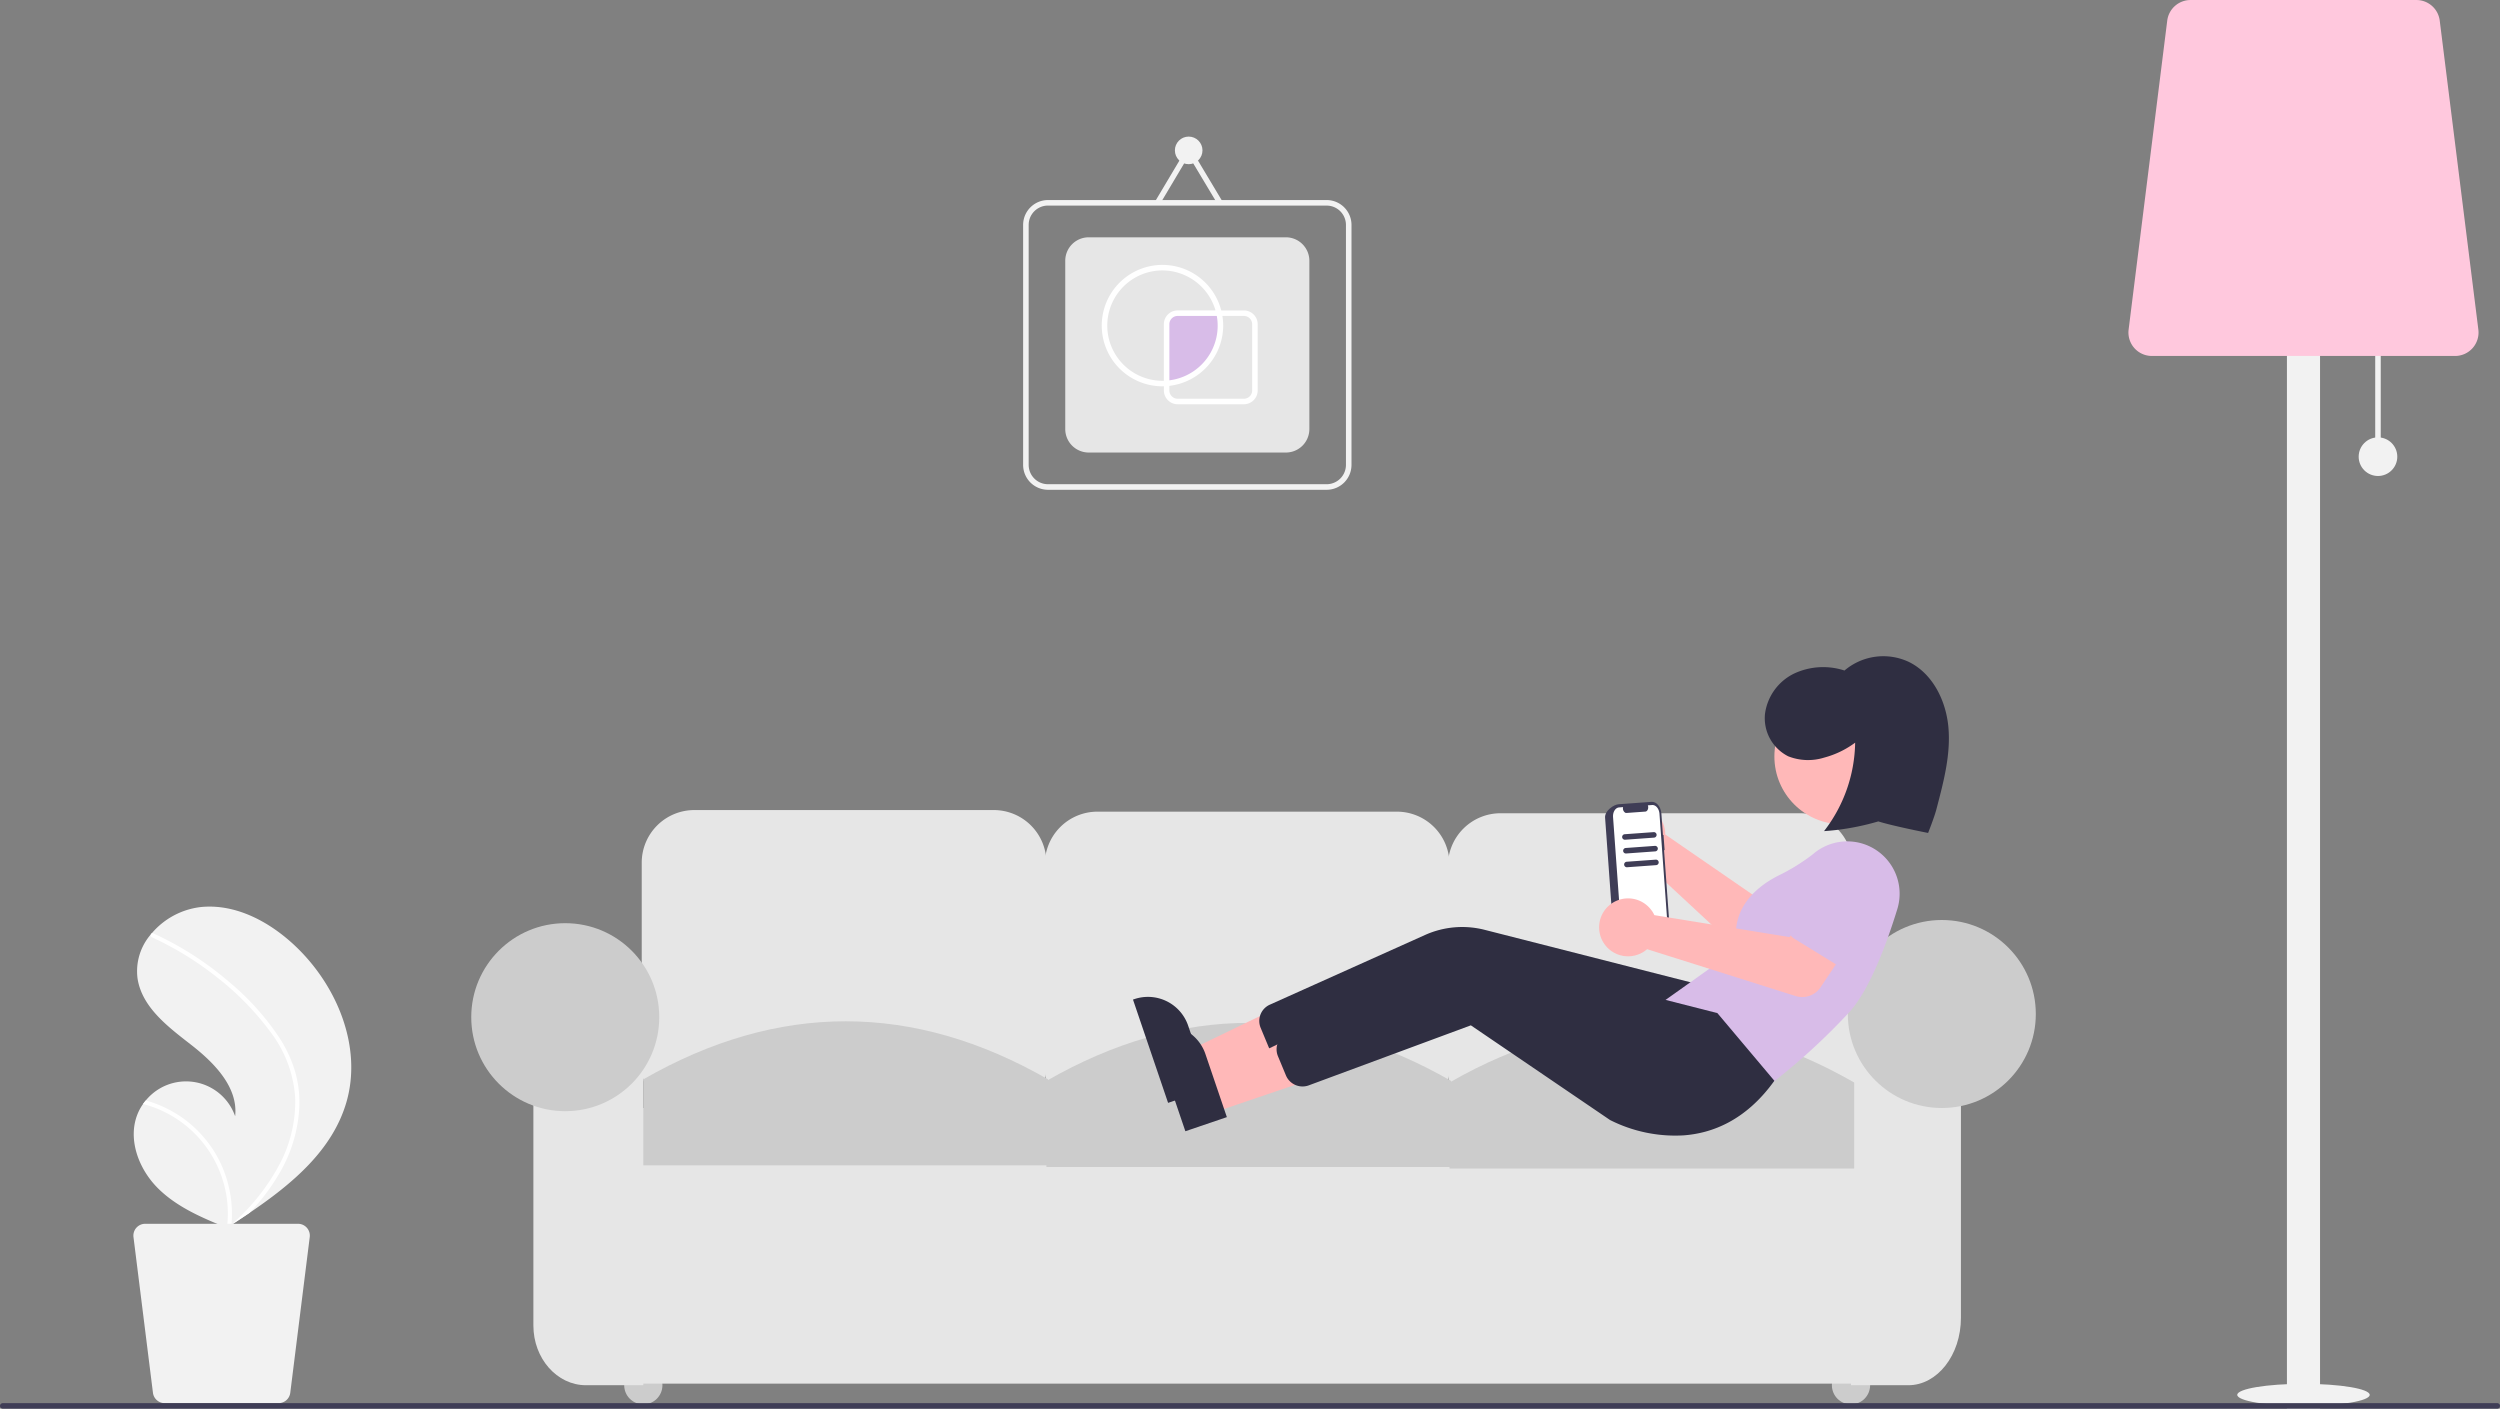 <svg id="undraw_Relaxing_at_home_re_mror" xmlns="http://www.w3.org/2000/svg" width="401.805" height="226.404" viewBox="0 0 401.805 226.404">
  <rect x="0" y="0" width="401.805" height="226.404" fill="#808080" stroke="none"/>
  <ellipse id="Ellipse_301" data-name="Ellipse 301" cx="10.644" cy="1.774" rx="10.644" ry="1.774" transform="translate(359.576 222.412)" fill="#f2f2f2"/>
  <rect id="Rectangle_1573" data-name="Rectangle 1573" width="0.887" height="18.627" transform="translate(381.751 54.771)" fill="#f2f2f2"/>
  <rect id="Rectangle_1574" data-name="Rectangle 1574" width="5.322" height="183.606" transform="translate(367.559 42.797)" fill="#f2f2f2"/>
  <path id="Path_448" data-name="Path 448" d="M970.842,251.961h-48.73a3.769,3.769,0,0,1-3.74-4.237l6.209-49.671a3.776,3.776,0,0,1,3.741-3.3h36.311a3.776,3.776,0,0,1,3.741,3.3l6.209,49.671a3.77,3.77,0,0,1-3.741,4.237Z" transform="translate(-576.257 -194.75)" fill="#ffc8dd"/>
  <circle id="Ellipse_302" data-name="Ellipse 302" cx="3.104" cy="3.104" r="3.104" transform="translate(379.09 70.294)" fill="#f2f2f2"/>
  <path id="Path_449" data-name="Path 449" d="M229.655,554.711c-2.241,7.773-8.783,13.214-15.607,17.836q-1.429.968-2.859,1.892c-.006,0-.013.009-.02.012-.046.029-.092.059-.135.089l-.589.379.107.048s.105.056-.01.009l-.1-.042c-3.965-1.6-8-3.316-11.038-6.311-3.152-3.111-4.994-7.989-3.287-12.076a7.8,7.8,0,0,1,.845-1.516c.138-.2.288-.388.443-.574A8.362,8.362,0,0,1,211.764,557c.5-4.668-3.348-8.578-7.052-11.464s-7.917-6.024-8.633-10.666a9.048,9.048,0,0,1,2.134-7.1c.051-.061.1-.122.153-.181a12.2,12.2,0,0,1,7.844-4.208c5.683-.591,11.2,2.417,15.331,6.368C228.185,536.109,232.2,545.873,229.655,554.711Z" transform="translate(-173.97 -377.595)" fill="#f2f2f2"/>
  <path id="Path_450" data-name="Path 450" d="M220.851,549.89a20.747,20.747,0,0,1,2.486,5.482,18.015,18.015,0,0,1,.623,5.321,23.081,23.081,0,0,1-3.023,10.5,33.219,33.219,0,0,1-5.011,6.7q-1.429.968-2.86,1.892l-.02.012c-.046.029-.092.059-.135.089l-.589.379s.212.1.1.057l-.1-.042a18.2,18.2,0,0,0-13.48-19.9c.138-.2.288-.388.443-.574a19.2,19.2,0,0,1,3.17,1.2,18.815,18.815,0,0,1,8.507,8.2,19.236,19.236,0,0,1,2.094,10.556c.163-.148.326-.3.484-.448a33.73,33.73,0,0,0,7.5-9.753,21.472,21.472,0,0,0,2.248-10.159,19.406,19.406,0,0,0-3.891-10.487,44.946,44.946,0,0,0-8.52-8.78,51.069,51.069,0,0,0-10.6-6.542.367.367,0,0,1-.185-.471.313.313,0,0,1,.153-.181.272.272,0,0,1,.236.01c.467.215.932.433,1.392.661a51.653,51.653,0,0,1,10.672,7.039A41.57,41.57,0,0,1,220.851,549.89Z" transform="translate(-175.847 -382.942)" fill="#fff"/>
  <path id="Path_451" data-name="Path 451" d="M197.242,638.25H221.8a1.9,1.9,0,0,1,1.885,2.135l-3.129,25.028a1.9,1.9,0,0,1-1.885,1.664h-18.3a1.9,1.9,0,0,1-1.885-1.664l-3.129-25.028a1.9,1.9,0,0,1,1.885-2.135Z" transform="translate(-173.903 -441.561)" fill="#f2f2f2"/>
  <circle id="Ellipse_303" data-name="Ellipse 303" cx="3.073" cy="3.073" r="3.073" transform="translate(100.322 219.563)" fill="#ccc"/>
  <circle id="Ellipse_304" data-name="Ellipse 304" cx="3.073" cy="3.073" r="3.073" transform="translate(294.424 219.563)" fill="#ccc"/>
  <path id="Path_452" data-name="Path 452" d="M436.152,537.994H388.011a8.46,8.46,0,0,1-8.45-8.45V496.766a8.46,8.46,0,0,1,8.45-8.45h48.141a8.46,8.46,0,0,1,8.45,8.45v32.777A8.46,8.46,0,0,1,436.152,537.994Z" transform="translate(-276.422 -358.121)" fill="#e6e6e6"/>
  <path id="Path_453" data-name="Path 453" d="M582.233,538.572H534.091a8.46,8.46,0,0,1-8.45-8.45V497.344a8.46,8.46,0,0,1,8.45-8.45h48.141a8.46,8.46,0,0,1,8.45,8.45v32.777a8.46,8.46,0,0,1-8.45,8.45Z" transform="translate(-357.716 -358.443)" fill="#e6e6e6"/>
  <path id="Path_454" data-name="Path 454" d="M728.313,539.148H680.171a8.46,8.46,0,0,1-8.45-8.45V497.921a8.46,8.46,0,0,1,8.45-8.45h48.141a8.46,8.46,0,0,1,8.45,8.45V530.7A8.46,8.46,0,0,1,728.313,539.148Z" transform="translate(-439.01 -358.764)" fill="#e6e6e6"/>
  <rect id="Rectangle_1575" data-name="Rectangle 1575" width="212.026" height="44.3" transform="translate(95.713 178.08)" fill="#e6e6e6"/>
  <path id="Path_455" data-name="Path 455" d="M357.967,626.706h-9.218c-4.66,0-8.45-4.3-8.45-9.595V570.883h17.669Z" transform="translate(-254.572 -404.07)" fill="#e6e6e6"/>
  <path id="Path_456" data-name="Path 456" d="M827.021,617.709H817.8V554.716h17.669v52.166C835.471,612.853,831.68,617.709,827.021,617.709Z" transform="translate(-520.305 -395.073)" fill="#e6e6e6"/>
  <path id="Path_457" data-name="Path 457" d="M445.18,588.02H380.138V574.192q32.521-18.655,65.042,0Z" transform="translate(-276.743 -400.721)" fill="#ccc"/>
  <path id="Path_458" data-name="Path 458" d="M591.26,588.6H526.218V574.769q32.521-18.655,65.042,0Z" transform="translate(-358.037 -401.042)" fill="#ccc"/>
  <path id="Path_459" data-name="Path 459" d="M737.341,589.174H672.3V575.346q32.521-18.655,65.042,0Z" transform="translate(-439.332 -401.363)" fill="#ccc"/>
  <circle id="Ellipse_305" data-name="Ellipse 305" cx="15.108" cy="15.108" r="15.108" transform="translate(75.74 148.376)" fill="#ccc"/>
  <circle id="Ellipse_306" data-name="Ellipse 306" cx="15.108" cy="15.108" r="15.108" transform="translate(296.984 147.864)" fill="#ccc"/>
  <path id="Path_460" data-name="Path 460" d="M738.746,490.516a4.667,4.667,0,0,1,.047.734l18.11,12.482,4.829-2.286,4.4,6.837-8.156,4.878a3.548,3.548,0,0,1-4.235-.444L735.4,495.694a4.655,4.655,0,1,1,3.342-5.178Z" transform="translate(-471.158 -357.142)" fill="#ffb8b8"/>
  <path id="Path_461" data-name="Path 461" d="M791.993,514.907a1.993,1.993,0,0,1,1.085-1.259l9.106-4.172a5.543,5.543,0,1,1,6.074,9.273l-7.528,6.657a2,2,0,0,1-2.995-.406l-5.5-8.448A1.994,1.994,0,0,1,791.993,514.907Z" transform="translate(-505.898 -369.392)" fill="#6c63ff"/>
  <path id="Path_462" data-name="Path 462" d="M738.063,490.65l-.091.007-.248-3.435c-.079-1.1-.79-1.941-1.586-1.884h0l-5.28.382c-.8.058-2.263,1.058-2.183,2.156l.064.885,1.3,17.96c.079,1.1,1.674,1.877,2.471,1.82h0l5.28-.382c.8-.058,1.378-.994,1.3-2.092h0l-.938-12.964.091-.007Z" transform="translate(-470.703 -356.462)" fill="#3f3d56"/>
  <path id="Path_463" data-name="Path 463" d="M739.025,487.9l1.362,18.817c.059.82-.375,1.52-.97,1.563l-5.306.384c-.595.043-1.125-.587-1.185-1.407l-1.362-18.817c-.059-.82.375-1.52.97-1.563l.644-.047a.819.819,0,0,0,.348.9.394.394,0,0,0,.2.038l3.025-.219c.283-.021.489-.354.461-.743a.945.945,0,0,0-.057-.263l.689-.05C738.436,486.452,738.966,487.082,739.025,487.9Z" transform="translate(-472.311 -357.107)" fill="#fff"/>
  <path id="Path_464" data-name="Path 464" d="M431.365,374.886l-1.75-5.148,19.023-9.2,2.583,7.6Z" transform="translate(-239.083 -200.642)" fill="#ffb8b8"/>
  <path id="Path_465" data-name="Path 465" d="M563.235,573.05l-5.643-16.6.21-.071a6.824,6.824,0,0,1,8.657,4.264h0l3.446,10.138Z" transform="translate(-375.497 -395.796)" fill="#2f2e41"/>
  <path id="Path_466" data-name="Path 466" d="M668.754,559.625a23.218,23.218,0,0,1-11.794-2.469l-22.37-15.217-26.12,9.672a2.892,2.892,0,0,1-3.6-1.62l-1.28-3.079a2.868,2.868,0,0,1,1.481-3.736l24.954-11.206a14.585,14.585,0,0,1,9.539-.825l34.642,8.828,9.157,10.875-.1.14C678.769,557.188,673.437,559.286,668.754,559.625Z" transform="translate(-400.971 -381.707)" fill="#2f2e41"/>
  <circle id="Ellipse_307" data-name="Ellipse 307" cx="10.893" cy="10.893" r="10.893" transform="translate(285.183 110.692)" fill="#ffb8b8"/>
  <path id="Path_467" data-name="Path 467" d="M767.387,538.425l-17.531-13.046,11.956-8.5c-.342-1.1-1.859-7.393,6.438-11.682a31.53,31.53,0,0,0,5.624-3.473,8.414,8.414,0,0,1,13.557,8.832c-1.73,5.624-4.486,13.075-7.79,16.639a103.159,103.159,0,0,1-12.121,11.128Z" transform="translate(-482.493 -364.437)" fill="#d8bce8"/>
  <path id="Path_468" data-name="Path 468" d="M437.633,385.172l-1.75-5.148,19.023-9.2,2.583,7.6Z" transform="translate(-242.572 -206.366)" fill="#ffb8b8"/>
  <path id="Path_469" data-name="Path 469" d="M569.5,583.335l-5.643-16.6.21-.071a6.824,6.824,0,0,1,8.657,4.264h0l3.446,10.138Z" transform="translate(-378.986 -401.52)" fill="#2f2e41"/>
  <path id="Path_470" data-name="Path 470" d="M675.022,569.91a23.218,23.218,0,0,1-11.794-2.469l-22.369-15.218-26.12,9.672a2.892,2.892,0,0,1-3.6-1.62l-1.28-3.079a2.868,2.868,0,0,1,1.481-3.736L636.3,542.254a14.585,14.585,0,0,1,9.538-.825l34.643,8.828,9.157,10.875-.1.14C685.037,567.474,679.7,569.572,675.022,569.91Z" transform="translate(-404.459 -387.43)" fill="#2f2e41"/>
  <path id="Path_471" data-name="Path 471" d="M735.046,522.368a4.671,4.671,0,0,1,.357.643l21.71,3.526L760.5,522.4,767.4,526.7l-5.282,7.9a3.548,3.548,0,0,1-4.017,1.411l-23.862-7.531a4.655,4.655,0,1,1,.8-6.11Z" transform="translate(-469.511 -375.927)" fill="#ffb8b8"/>
  <path id="Path_472" data-name="Path 472" d="M795.132,516.857a1.994,1.994,0,0,1,.442-1.6l6.443-7.669a5.543,5.543,0,1,1,9.459,5.779l-3.953,9.239a2,2,0,0,1-2.88.915l-8.586-5.281a1.994,1.994,0,0,1-.925-1.381Z" transform="translate(-507.675 -367.368)" fill="#d8bce8"/>
  <path id="Path_473" data-name="Path 473" d="M796.084,460.677a23.778,23.778,0,0,0,5-14.22,14.682,14.682,0,0,1-4.97,2.4,8.678,8.678,0,0,1-5.788-.208,6.854,6.854,0,0,1-3.729-6.838,8.433,8.433,0,0,1,4.673-6.457,11.025,11.025,0,0,1,8.1-.49,9.632,9.632,0,0,1,10.349-1.381c3.856,1.892,5.988,6.275,6.358,10.554s-.73,8.534-1.819,12.688l-.123.469c-.339,1.293-1.326,3.775-1.326,3.775s-5.728-1.13-8-1.855A40.584,40.584,0,0,1,796.084,460.677Z" transform="translate(-502.921 -327.096)" fill="#2f2e41"/>
  <path id="Path_474" data-name="Path 474" d="M740.01,497.194l-4.667.338a.443.443,0,1,1-.064-.885l4.667-.338a.444.444,0,0,1,.064.885Z" transform="translate(-474.152 -362.569)" fill="#3f3d56"/>
  <path id="Path_475" data-name="Path 475" d="M740.371,502.181l-4.667.338a.443.443,0,1,1-.064-.885l4.667-.338a.444.444,0,1,1,.064.885Z" transform="translate(-474.352 -365.344)" fill="#3f3d56"/>
  <path id="Path_476" data-name="Path 476" d="M740.731,507.168l-4.667.338a.443.443,0,0,1-.064-.885l4.667-.338a.443.443,0,1,1,.064.885Z" transform="translate(-474.553 -368.12)" fill="#3f3d56"/>
  <path id="Path_477" data-name="Path 477" d="M548.362,704.137H147.443a.443.443,0,1,1,0-.887H548.362a.443.443,0,0,1,0,.887Z" transform="translate(-147 -477.733)" fill="#3f3d56"/>
  <path id="Path_478" data-name="Path 478" d="M566.564,313.817H521.771a4,4,0,0,1-3.991-3.991V271.241a4,4,0,0,1,3.991-3.991h44.793a4,4,0,0,1,3.992,3.991v38.584A4,4,0,0,1,566.564,313.817Zm-44.793-45.68a3.108,3.108,0,0,0-3.1,3.1v38.584a3.108,3.108,0,0,0,3.1,3.1h44.793a3.108,3.108,0,0,0,3.1-3.1V271.241a3.108,3.108,0,0,0-3.1-3.1Z" transform="translate(-353.341 -235.097)" fill="#f2f2f2"/>
  <path id="Path_479" data-name="Path 479" d="M568.511,315.343H536.817a3.774,3.774,0,0,1-3.77-3.77V284.52a3.774,3.774,0,0,1,3.77-3.77h31.695a3.774,3.774,0,0,1,3.77,3.77v27.053A3.774,3.774,0,0,1,568.511,315.343Z" transform="translate(-361.838 -242.61)" fill="#e6e6e6"/>
  <circle id="Ellipse_308" data-name="Ellipse 308" cx="2.217" cy="2.217" r="2.217" transform="translate(188.831 21.953)" fill="#f2f2f2"/>
  <path id="Path_480" data-name="Path 480" d="M428.671,62.069,424.01,54.28l-4.635,7.788-.762-.453,5.395-9.065,5.424,9.064Z" transform="translate(-232.961 -29.244)" fill="#f2f2f2"/>
  <path id="Path_481" data-name="Path 481" d="M578.428,310.246a9.335,9.335,0,0,0-.22-2h-6.654a1.774,1.774,0,0,0-1.774,1.774v9.5a9.307,9.307,0,0,0,8.648-9.28Z" transform="translate(-382.28 -257.913)" fill="#d8bce8"/>
  <path id="Path_482" data-name="Path 482" d="M556.032,310.262a9.757,9.757,0,1,1,9.527-11.847l.118.538h-7.205a1.332,1.332,0,0,0-1.331,1.33V310.2l-.489.035C556.446,310.248,556.241,310.262,556.032,310.262Zm0-18.627a8.87,8.87,0,1,0,0,17.74c.074,0,.148,0,.222-.006v-9.086a2.22,2.22,0,0,1,2.218-2.217h6.085A8.921,8.921,0,0,0,556.032,291.636Z" transform="translate(-369.197 -248.173)" fill="#fff"/>
  <path id="Path_483" data-name="Path 483" d="M581.641,322.329H571a2.22,2.22,0,0,1-2.218-2.217v-1.555l.412-.029a8.845,8.845,0,0,0,8.026-10.738l-.118-.538h4.54a2.22,2.22,0,0,1,2.218,2.217v10.644A2.22,2.22,0,0,1,581.641,322.329Zm-11.974-2.955v.738A1.332,1.332,0,0,0,571,321.442h10.644a1.332,1.332,0,0,0,1.331-1.331V309.468a1.332,1.332,0,0,0-1.33-1.33h-3.454a9.667,9.667,0,0,1,.127,1.552A9.784,9.784,0,0,1,569.667,319.373Z" transform="translate(-381.723 -257.357)" fill="#fff"/>
</svg>
